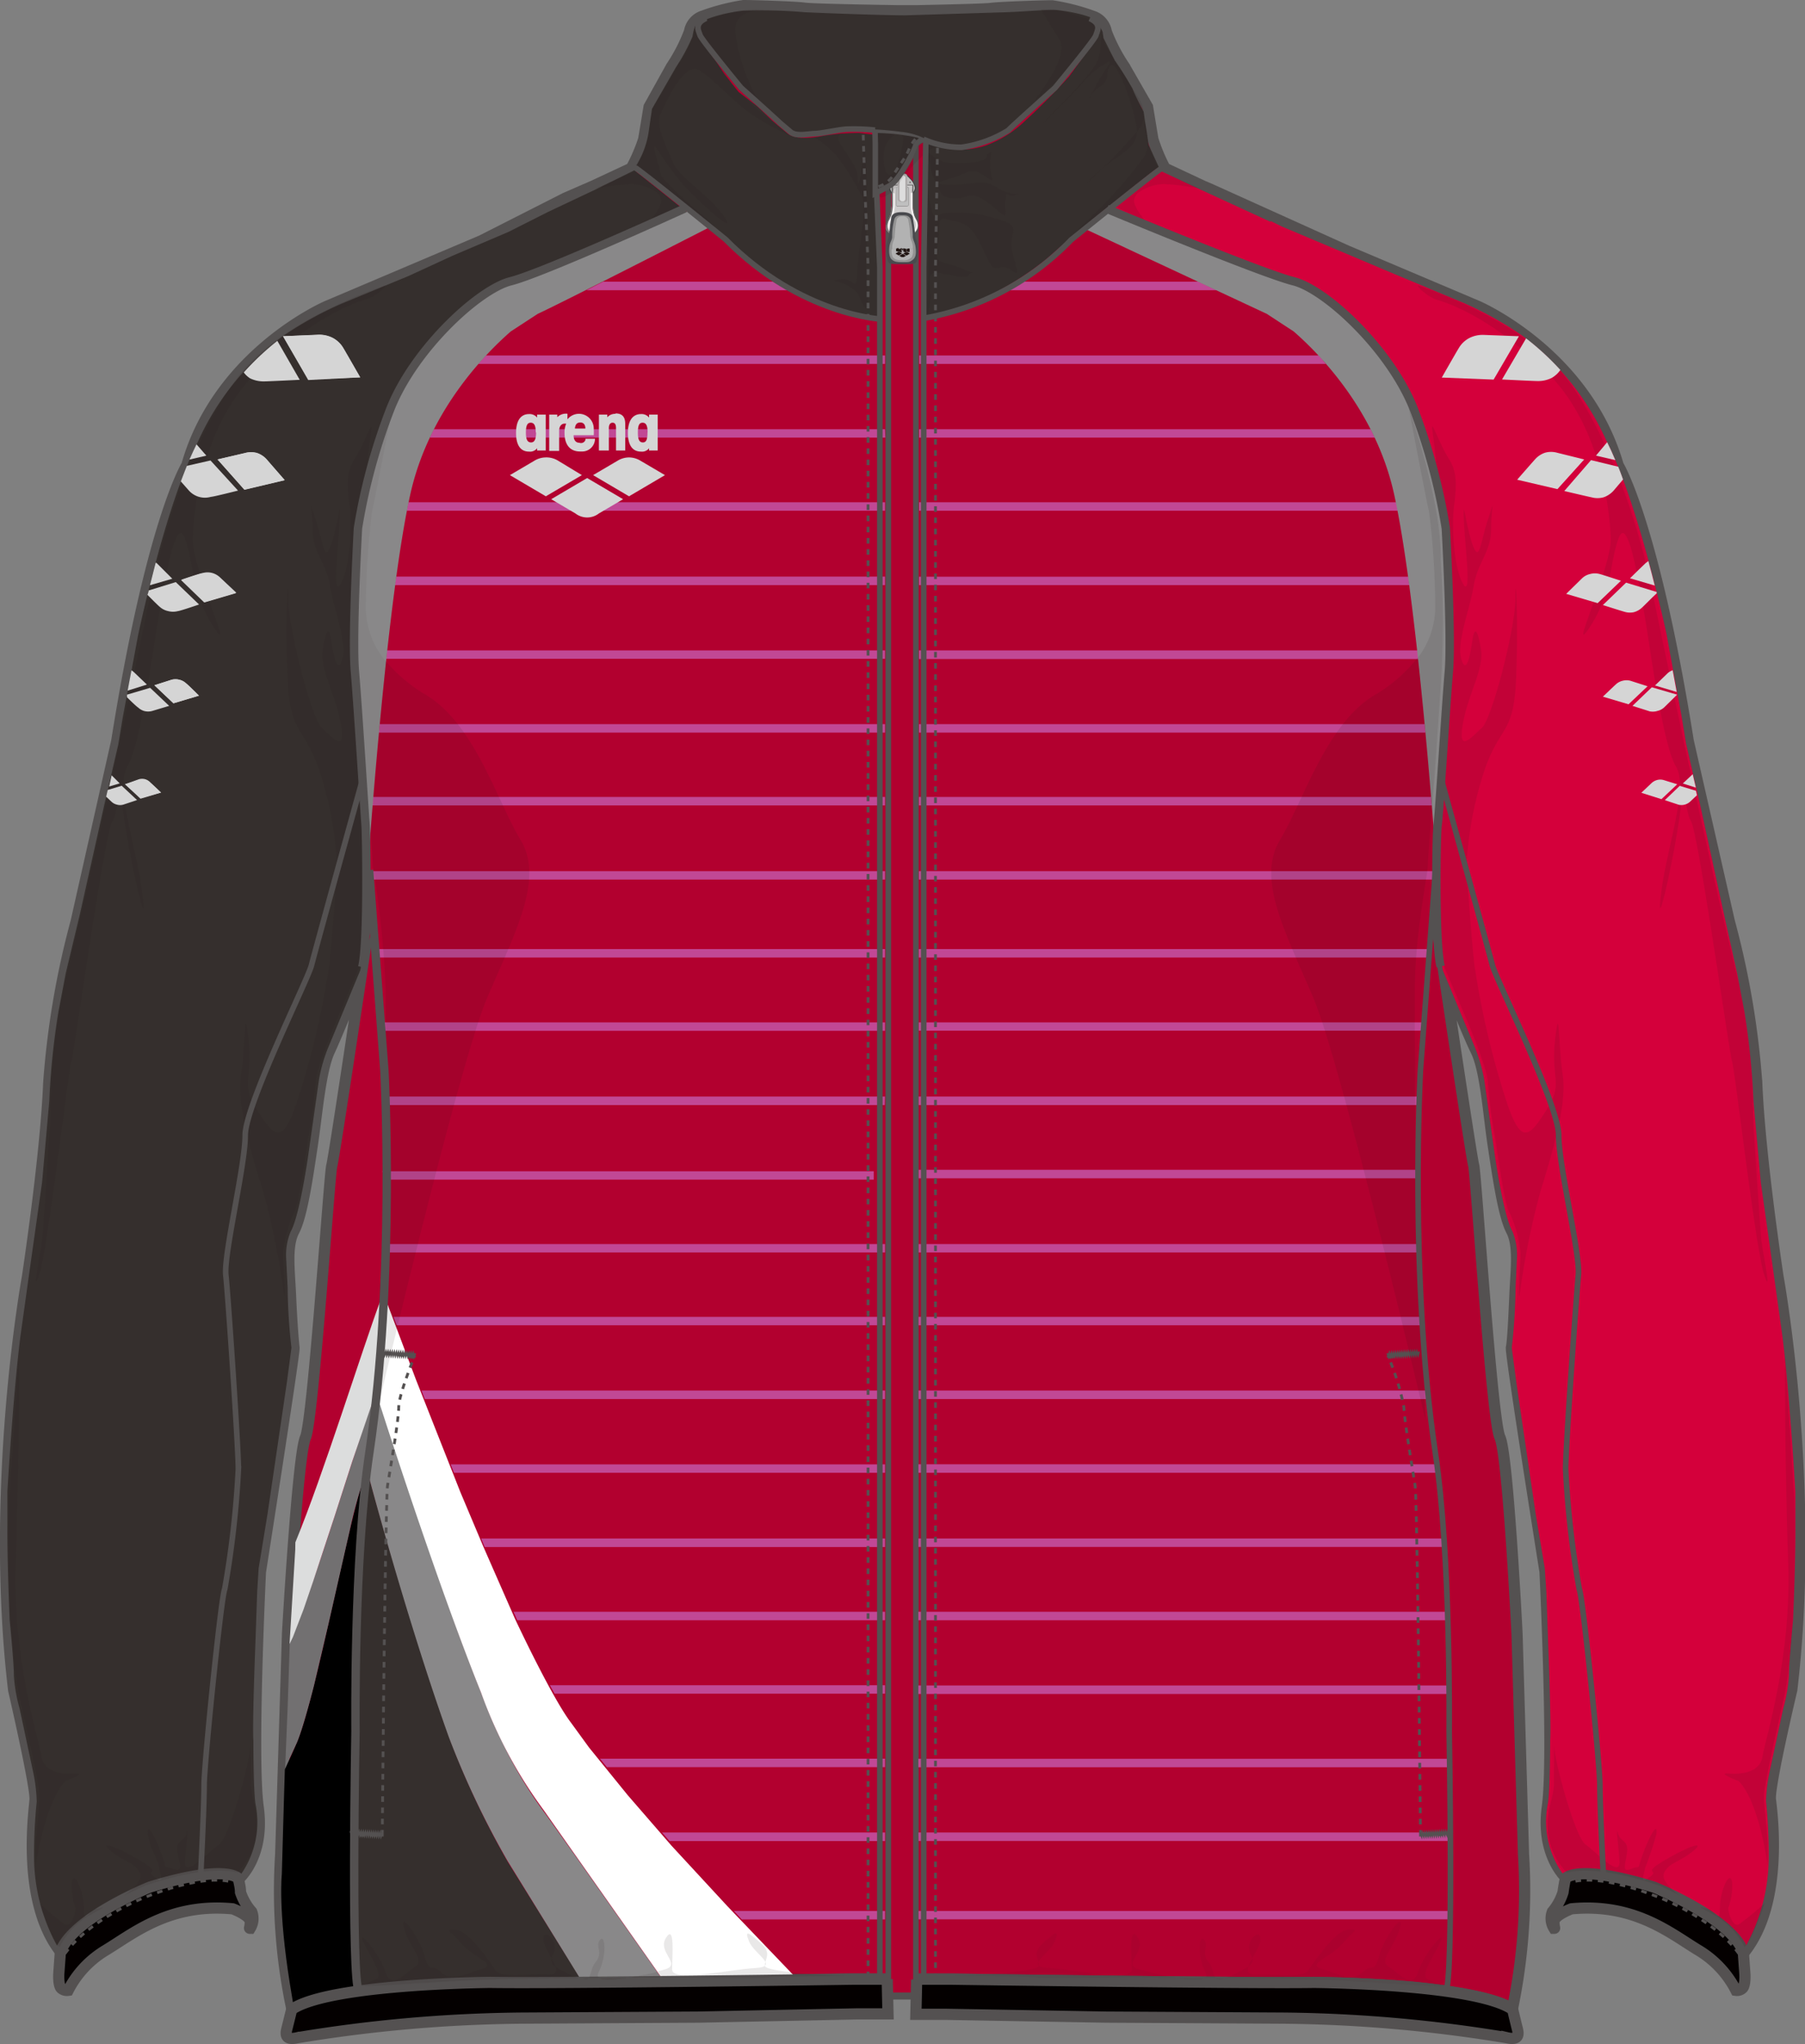 <svg xmlns="http://www.w3.org/2000/svg" id="レイヤー_1" data-name="レイヤー 1" viewBox="0 0 161.21 182.49">
    <rect x="0" y="0" width="161.21" height="182.49" fill="#808080" stroke="none"/>
    <defs>
        <style>
            .cls-1,.cls-3{fill:#b2002f;}.cls-1,.cls-17,.cls-23,.cls-24,.cls-25,.cls-26,.cls-3,.cls-31,.cls-32{stroke:#545151;stroke-miterlimit:10;}.cls-2{fill:#d4003b;}.cls-17,.cls-3,.cls-31{stroke-width:0.5px;}.cls-4{fill:#3f3f3f;}.cls-5{fill:#bfbfbf;}.cls-6{fill:#676767;}.cls-7{fill:#cccaca;}.cls-8{fill:#605f5f;}.cls-9{fill:#f2f0f0;}.cls-10{fill:#adaaaa;}.cls-11{fill:#ddd;}.cls-12{fill:#494a4e;}.cls-13{fill:#939393;}.cls-14{fill:#b2b2b2;}.cls-15{fill:#211613;}.cls-16,.cls-17{fill:#352f2d;}.cls-18{fill:#c14895;}.cls-19{fill:#898889;}.cls-20{fill:#727071;}.cls-21{fill:#fff;}.cls-22{fill:#dcdddd;}.cls-23{fill:#040000;}.cls-24,.cls-25,.cls-26,.cls-31,.cls-32{fill:none;}.cls-24,.cls-25,.cls-26{stroke-width:0.25px;}.cls-25{stroke-dasharray:0.5 0.5;}.cls-26{stroke-dasharray:0.5 0.5;}.cls-27{fill:#545151;}.cls-28{opacity:0.1;}.cls-29,.cls-30{fill:#231815;}.cls-30{opacity:0.5;isolation:isolate;}.cls-32{stroke-width:0.75px;}.cls-33{fill:#d5d5d5;}
        </style>
    </defs>
    <title>
        OAR-8330-Base
    </title>
    <g id="b-color">
        <path d="M81.89,176.68h3.26l5.41.07,9.93.13,5.58.06L114,177a119.1,119.1,0,0,1,12.1.38c8,.78,9,2,9,2a51.78,51.78,0,0,0,1-13.83l-.58-19.74s-.81-16-1.53-17.51-2.14-23.59-2.34-24.27S129,86.92,129,86.92s2,5.13,2.86,6.87,1.12,5.71,1.53,8.41.92,6.29,1.63,7.64.41,3.48.31,5.81-.2,4.15-.31,4.64,3,20,3,20,.82,16.64.21,21,1.7,6.38,1.7,6.38l.4-.26c2-.67,7.08.91,7.08.91a41.36,41.36,0,0,1,4.35,2.09c3.5,2.06,4.08,3.84,4.08,3.84,3.54-4.45,2.45-12.45,2.31-13.61s1.91-9.8,1.91-9.8c2.17-18.3-1.23-36.87-1.23-36.87s-1.63-10.7-1.9-17.28a76,76,0,0,0-2.45-14.44l-3.67-16.12c-3.13-19.59-6.26-24.62-6.26-24.62C141.64,31.45,132,27.32,132,27.32l-11.67-4.94-12.16-5.49-.7-.3L104.08,15A15.42,15.42,0,0,1,103,12.42c-.12-.7-.48-2.9-.48-2.9l-2.06-3.59a15.33,15.33,0,0,1-1.62-3.11,1.78,1.78,0,0,0-1.21-1.39A18.87,18.87,0,0,0,94,.5c-.73,0-4.59.12-5.44.23-.59.08-4.35.16-6.62.21H80.22S72.73.83,71.88.71,67.17.48,66.44.48a18.87,18.87,0,0,0-3.62.93A1.78,1.78,0,0,0,61.61,2.8,15.28,15.28,0,0,1,60,5.93L58,9.52s-.36,2.2-.48,2.9A15.42,15.42,0,0,1,56.41,15L53,16.59l-2.48,1.08-7.49,3.8L29.24,27.32s-9.66,4.13-12.52,14.19c0,0-3.13,5-6.26,24.62L6.83,82.27A76,76,0,0,0,4.38,96.71C4.11,103.29,2.48,114,2.48,114s-3.4,18.57-1.23,36.87c0,0,2,8.64,1.91,9.8s-1.23,9.16,2.31,13.61c0,0,.58-1.78,4.08-3.84a43.44,43.44,0,0,1,4.35-2.09s5-1.58,7.08-.91l.41.26s2.31-2,1.7-6.38.2-21,.2-21,3.06-19.53,3-20-.21-2.32-.31-4.64-.41-4.45.31-5.81,1.22-4.93,1.63-7.64.72-6.67,1.53-8.41,2.86-6.87,2.86-6.87-2.45,16.44-2.65,17.12S28,126.79,27.31,128.33s-1.6,17.49-1.6,17.49l-.61,19.72a51,51,0,0,0,1,13.83s1-1.22,9-2A116.55,116.55,0,0,1,47.21,177l7.88-.07,5.58-.06,9.93-.13,5.41-.07h3.26V178h2.65C81.89,177.57,81.88,177.13,81.89,176.68Z" class="cls-1" transform="translate(-0.03 0.02)"/>
        <path d="M113.58,19.82l-7.28-3.35-2.59-1.22L99.46,18.6l8.15,3.3,5,2,2.72.91,2,1,.17.11A22.47,22.47,0,0,1,121,28.83,22.93,22.93,0,0,1,124.48,33a18.34,18.34,0,0,1,1.69,3.11,35.13,35.13,0,0,1,1.32,3.73s.82,2.72,1.13,4.19l.54,2.8q.08.63.09,1.26l.12,2.14.19,6.26s0,2.68-.15,4.22L129.27,63l-.41,5.94-.07,1s-1,11.18.1,16.66l2.79,6.7a15,15,0,0,1,.92,3.13l.88,6.28s.78,5.74,1.64,7.23a5.63,5.63,0,0,1,.4,2.22l-.13,2.77a51,51,0,0,1-.34,5.38l.41,3.1,1.73,11.76L138,140l.14,2.1.17,4.83s.27,6.8.17,8.41c0,0,0,4.61-.21,5.68a8.07,8.07,0,0,0,1.5,6.48s.71-.94,4.83,0a19.45,19.45,0,0,1,5.37,1.91s4.46,2,5.82,4.61A16.55,16.55,0,0,0,158,165.8a46.37,46.37,0,0,0-.24-5,13.66,13.66,0,0,1,.3-2.55l1.23-5.71a14.33,14.33,0,0,0,.51-2.9c0-1.25.37-5,.37-5s.24-5.35.21-8.41v-3.06s-.51-8.74-1.15-13.83l-.85-6.09-1.09-7.71-.65-7.22a67.74,67.74,0,0,0-.81-8l-.65-3.42L154,81.59l-2.13-9.77-1.25-5.44-.41-2.48-1.34-7.32S146.41,45,143.49,39.3a23.91,23.91,0,0,0-7.58-9.41,31.88,31.88,0,0,0-5.24-2.9l-5.95-2.48-4-1.69-6.19-2.61-1-.49-.06.06" class="cls-2" transform="translate(-0.03 0.02)"/>
        <path d="M79.37,12.44V178.12h2.46V12.41S79.42,12.38,79.37,12.44Z" class="cls-3" transform="translate(-0.03 0.02)"/>
    </g>
    <g id="between">
        <g id="fastener2">
            <path d="M79.91,15.89c-.54.62-.47.91-.47.91a.83.83,0,0,0,.15.38.79.79,0,0,1,.12.4s.05.29.15.91c0,.09.1.08.1.08h1.36s.06,0,.09-.08c.1-.62.14-.91.14-.91a.88.88,0,0,1,.12-.4.77.77,0,0,0,.15-.38s.08-.29-.47-.91c0,0-.41-.48-.72-.48s-.72.48-.72.48" class="cls-4" transform="translate(-0.03 0.02)"/>
            <path d="M80,15.92h0c-.43.49-.47.76-.47.85a0,0,0,0,0,0,0h0a.86.86,0,0,0,.14.36.87.87,0,0,1,.13.42l.15.9s0,.05,0,.05h1.37s0,0,0-.05l.15-.91h0a.85.85,0,0,1,.13-.41.93.93,0,0,0,.14-.36h0v0a1.46,1.46,0,0,0-.46-.84s-.4-.46-.69-.46-.68.46-.68.46" class="cls-5" transform="translate(-0.03 0.02)"/>
            <path d="M79.89,16.26a.07.07,0,0,0,.06.07.07.07,0,0,0,.07-.07A.07.07,0,0,0,80,16.2a.06.06,0,0,0-.06.06" class="cls-6" transform="translate(-0.03 0.02)"/>
            <path d="M81.24,16.26s0,.06.07.06.07,0,.07-.06a.07.07,0,0,0-.07-.07s-.07,0-.07.07" class="cls-6" transform="translate(-0.03 0.02)"/>
            <path d="M79.58,20.15c0-.42.47-.69,1-.69s1,.27,1,.68-.47.65-1,.65-1-.25-1-.64m.5-1.88V16.79a.11.11,0,0,1,.11-.11h.88c.07,0,.12,0,.12.11v1.49a.1.1,0,0,1-.11.1h-.89a.11.11,0,0,1-.11-.11m1.4-1.75h-1.7s-.11,0-.11.06v.14a1.11,1.11,0,0,1,0,.13,2.06,2.06,0,0,1,0,.38c0,.15,0,.79,0,1.06a5.09,5.09,0,0,1-.16,1,4.69,4.69,0,0,0-.31.76.84.84,0,0,0,0,.42A1,1,0,0,0,80,21a1.73,1.73,0,0,0,.6.07h.09a1.47,1.47,0,0,0,.59-.07,1,1,0,0,0,.68-.58A.8.8,0,0,0,82,20a3.56,3.56,0,0,0-.32-.76,6.07,6.07,0,0,1-.16-1c0-.27,0-.91,0-1.07a1.37,1.37,0,0,1,0-.37.42.42,0,0,1,0-.13v-.14s-.06-.06-.09-.06h0" class="cls-7" transform="translate(-0.03 0.02)"/>
            <path d="M80.8,21.1h-.32A1.59,1.59,0,0,1,80,21a1,1,0,0,1-.69-.58.84.84,0,0,1,0-.42,1.55,1.55,0,0,1,.19-.49c0-.1.09-.19.12-.27a5.9,5.9,0,0,0,.16-1c0-.21,0-.65,0-.9v-.16a1.74,1.74,0,0,0,0-.38.4.4,0,0,0,0-.12h0v-.15s0-.07.11-.06H81.5c.07,0,.1,0,.11.07v.15h0a.4.4,0,0,0,0,.12,2.12,2.12,0,0,0,0,.37v.16c0,.26,0,.69,0,.91a7.51,7.51,0,0,0,.16,1l.13.27A1.47,1.47,0,0,1,82,20a.86.86,0,0,1,0,.42,1,1,0,0,1-.68.58,1.69,1.69,0,0,1-.49.08m-.2,0h.2a2,2,0,0,0,.48-.08,1,1,0,0,0,.67-.57A.82.82,0,0,0,82,20a1.8,1.8,0,0,0-.19-.48l-.13-.28a5.59,5.59,0,0,1-.16-1c0-.22,0-.65,0-.91a.71.71,0,0,1,0-.16,1.56,1.56,0,0,1,0-.38c0-.08,0-.11,0-.12v-.14s0,0-.08,0H79.77s-.09,0-.09,0v.14a.36.36,0,0,1,0,.13,2.92,2.92,0,0,1,0,.38v.16c0,.26,0,.69,0,.9a4.83,4.83,0,0,1-.16,1c0,.08-.08.17-.12.27a1.51,1.51,0,0,0-.19.48.86.86,0,0,0,0,.42A1,1,0,0,0,80,21a1.63,1.63,0,0,0,.48.08h.12m0-.27c-.61,0-1.05-.27-1.05-.65s.44-.7,1.05-.7,1,.29,1,.69-.44.66-1,.66m0-1.33c-.6,0-1,.29-1,.68s.44.63,1,.63,1-.27,1-.64-.44-.67-1-.67m.46-1.08h-.89a.13.13,0,0,1-.12-.12V16.79a.12.12,0,0,1,.12-.12h.88a.12.12,0,0,1,.13.11v1.49a.12.12,0,0,1-.12.12m-.89-1.7a.09.09,0,0,0-.1.1v1.48c0,.05,0,.09.11.1h.88a.1.1,0,0,0,.1-.09V16.78a.11.11,0,0,0-.11-.09Z" class="cls-8" transform="translate(-0.03 0.02)"/>
            <path d="M79.85,17.22a.09.09,0,0,0-.06,0,.08.08,0,0,0,0,.05s0,.9,0,1.17h0a2.58,2.58,0,0,1-.31,1.13.86.86,0,0,0,.11,1.11,1.28,1.28,0,0,0,.66.32v-.15a1.06,1.06,0,0,1-.55-.27.72.72,0,0,1-.22-.51.89.89,0,0,1,.13-.43,2.61,2.61,0,0,0,.33-1.2c0-.17,0-.55,0-.84V17.3s0-.08-.08-.08" class="cls-9" transform="translate(-0.03 0.02)"/>
            <path d="M81.08,20.89V21a1.37,1.37,0,0,0,.65-.32.86.86,0,0,0,.1-1.12,2.45,2.45,0,0,1-.3-1.13h0c0-.26,0-1.16,0-1.17a.08.08,0,0,0-.16,0h0v.33c0,.29,0,.68,0,.85a2.75,2.75,0,0,0,.33,1.2.78.78,0,0,1,.14.43.74.74,0,0,1-.22.51,1.25,1.25,0,0,1-.54.27" class="cls-9" transform="translate(-0.03 0.02)"/>
            <path d="M80.47,15.49a.27.27,0,0,0-.27.3v2a.35.35,0,0,0,.28.22h.31c.16,0,.28-.1.27-.22V15.71a.24.24,0,0,0-.27-.22Z" class="cls-10" transform="translate(-0.03 0.02)"/>
            <path d="M80.38,15.81v1.94a.24.24,0,0,0,.26.21.23.23,0,0,0,.25-.21V15.81a.26.26,0,0,0-.5,0" class="cls-11" transform="translate(-0.03 0.02)"/>
        </g>
        <g id="fastener1">
            <path d="M80.64,23.56c1,0,1.07,0,1.24-.2A4.25,4.25,0,0,0,82,21.94c0-.43-.21-.56-.24-1s-.19-1.46-.19-1.46c0-.4-.42-.56-1-.56s-.92.16-.95.56c0,0-.15,1.12-.19,1.46s-.19.57-.23,1a4.51,4.51,0,0,0,.14,1.42c.18.2.24.2,1.24.2" class="cls-12" transform="translate(-0.03 0.02)"/>
            <path d="M80.64,23.39c.58,0,.64,0,.94-.24s.27-.71.22-1.11-.23-.62-.25-.91a5.87,5.87,0,0,0-.2-1.6c-.15-.31-.41-.33-.72-.33s-.58,0-.72.33a5.87,5.87,0,0,0-.2,1.6c0,.29-.2.45-.25.91s0,.93.22,1.11.37.24,1,.24" class="cls-13" transform="translate(-0.03 0.02)"/>
            <path d="M81.56,22.2c0-.07,0-.14,0-.22a1.85,1.85,0,0,0-.12-.49,1.51,1.51,0,0,1-.11-.43,10.68,10.68,0,0,0-.19-1.5.5.5,0,0,0-.51-.27.51.51,0,0,0-.51.27,10.83,10.83,0,0,0-.18,1.5,1.43,1.43,0,0,1-.11.43,1.61,1.61,0,0,0-.11.49,2,2,0,0,0,0,.23Z" class="cls-14" transform="translate(-0.03 0.02)"/>
            <path d="M79.68,22.21a1.11,1.11,0,0,0,.1.73c.2.23.41.27.84.27a1,1,0,0,0,.84-.27,1.28,1.28,0,0,0,.1-.74Z" class="cls-14" transform="translate(-0.03 0.02)"/>
            <path d="M80.35,22.82l.2.11s.06,0,.1,0a.18.18,0,0,0,.1,0l.2-.11-.3-.18Zm-.14-.32-.2.12.29.17.3-.18-.2-.11a.17.17,0,0,0-.1,0,.16.16,0,0,0-.09,0m.69,0-.2.12.3.18.29-.18-.2-.12a.16.16,0,0,0-.1,0l-.09,0m-.76-.23c0-.05,0-.08,0-.08s0,0,0,.08,0,.08,0,.08,0,0,0-.08m-.08,0c0,.11,0,.16.11.16a.07.07,0,0,0,.06,0v0h.07v-.29h-.07v0a.07.07,0,0,0-.06,0c-.07,0-.11.05-.11.15m.53-.08s0,0,0,.05h-.08s0-.05,0-.05m-.09,0v0a.12.12,0,0,0-.09,0v0h-.07v.29h.08v-.17s0-.06,0-.06h0a.19.19,0,0,0,0,.07c0,.1.05.16.13.16s.12,0,.12-.11h-.07s0,0,0,0,0,0,0-.07h.17v-.05a.12.12,0,0,0-.13-.12.13.13,0,0,0-.09,0m.31,0v0h-.07v.3h.08v-.19s0,0,0,0,0,0,0,.05v.18H81v-.22c0-.06,0-.08-.08-.08a.09.09,0,0,0-.07,0m.25.12c0-.05,0-.08,0-.08s0,0,0,.08,0,.08,0,.08,0,0,0-.08m-.08,0c0,.1,0,.16.11.16a.09.09,0,0,0,.07,0v0h.07v-.3h-.07v0a.08.08,0,0,0-.07,0c-.07,0-.11.05-.11.15" class="cls-15" transform="translate(-0.03 0.02)"/>
        </g>
    </g>
    <g id="a-color">
        <path d="M45.83,24.9a6.46,6.46,0,0,0-2.22,1,22.47,22.47,0,0,0-3.54,2.91A23,23,0,0,0,36.62,33a17.61,17.61,0,0,0-1.68,3.11,35.19,35.19,0,0,0-1.33,3.73S32.8,42.54,32.49,44l-.55,2.8q-.07.63-.09,1.26l-.11,2.14-.19,6.26s0,2.68.15,4.22L31.84,63l.41,5.94.06,1s1,11.18-.1,16.66l-2.78,6.7a13.57,13.57,0,0,0-.92,3.13l-.89,6.28s-.78,5.74-1.63,7.23a5.44,5.44,0,0,0-.41,2.22l.14,2.77a51,51,0,0,0,.34,5.38l-.41,3.1-1.73,11.76L23.13,140l-.13,2.1L22.83,147s-.27,6.8-.17,8.41c0,0,0,4.61.2,5.68a8.12,8.12,0,0,1-1.49,6.48s-.72-.94-4.83,0a19.4,19.4,0,0,0-5.38,1.91s-4.45,2-5.81,4.61a16.55,16.55,0,0,1-2.28-8.26,46.37,46.37,0,0,1,.24-5A14.56,14.56,0,0,0,3,158.23l-1.22-5.71a14.33,14.33,0,0,1-.51-2.9c0-1.25-.38-5-.38-5s-.23-5.35-.2-8.41v-3.06s.51-8.74,1.16-13.83l.85-6.09,1.09-7.71.64-7.22a65.73,65.73,0,0,1,.82-8l.65-3.42,1.26-5.26L9.33,71.9l1.26-5.44L11,64l1.36-7.29s2.41-11.57,5.34-17.28A24,24,0,0,1,25.28,30a31.88,31.88,0,0,1,5.24-2.9l6-2.48,3.91-1.8,5-2.13L49,18.89l4.36-2.06,3.33-1.65,4.2,3.36-2,.77-5.46,2.45-4.47,1.89Z" class="cls-16" transform="translate(-0.03 0.02)"/>
        <path d="M32.83,131.28c1.38,5.06,4.44,15.76,7.39,24a76.85,76.85,0,0,0,5.25,11.08L52,176.82H46.83a110,110,0,0,0-14.74.78,52.78,52.78,0,0,1-.36-7.33v-5l.08-9.89.2-12.93.33-5.54s.26-3.46.36-4.28S32.83,131.28,32.83,131.28Z" class="cls-16" transform="translate(-0.03 0.02)"/>
        <path d="M62.14,2.24a3.88,3.88,0,0,0-.26,1A17.6,17.6,0,0,1,60.39,6L58.26,9.7l-.32,2.2a8.37,8.37,0,0,1-1.11,2.92l1.43,1.07,4,3.19,2.07,1.74,1.47,1.3,1.46,1.31a26.89,26.89,0,0,0,8.65,4.43s1.87.4,2.51.46V24.15l-.06-1.83-.17-4.78-.15-3V12l-1.29-.15a20.62,20.62,0,0,0-3.24.26s-2.19.52-3.13-.2L69,10.75,67.7,9.5,66,8.2,64.69,6.55l-.76-1.16L62.67,3.65A2.9,2.9,0,0,1,62.14,2.24Z" class="cls-16" transform="translate(-0.03 0.02)"/>
        <path d="M82.83,12.82,82.67,23v5.24a20.24,20.24,0,0,0,5-1.53,27.18,27.18,0,0,0,5.87-3.65l2.28-2,2.35-1.94,2.41-1.93L103,15.27l.53-.37-.92-2-.24-1.61-.2-1.33s-.83-1.58-1-2.08a28.38,28.38,0,0,0-1.58-2.5l-1-2-.08-.55a3,3,0,0,0-.25-.47,3,3,0,0,1-.52,1.41l-1,1.34L95.51,6.82s-2.21,2.41-3.88,3.91A10,10,0,0,1,88,13a7.37,7.37,0,0,1-3.52.22l-1-.26Z" class="cls-16" transform="translate(-0.03 0.02)"/>
        <path d="M32.6,131.66c-1.57,4.61-4.24,19.32-6,23.76,0,0-.42,1-1.13,2.54l-.09,3-.18,6.36s-.35,3.07.72,9.77l.33,2s.56-.7,4.39-1.35l1.17-.22s-.36-4.06-.28-7l-.05-5.39.1-8.7.08-8.46s.2-7.74.23-7.91.28-5,.45-6.43Z" transform="translate(-0.03 0.02)"/>
        <path d="M78.18,11.6a18.85,18.85,0,0,1,3.89.43l.28.17s.27.12.15.21-.58.23-.7.61-1.42,3.07-2.36,3.56l-1.23.66V12.82Z" class="cls-17" transform="translate(-0.03 0.02)"/>
        <path d="M80.88,1.35c-1.82,0-7.13-.19-9-.28a43.92,43.92,0,0,0-5.5-.13,14,14,0,0,0-3.13.72c-.59.37-.87.65-.75,1.19a2.24,2.24,0,0,0,.69,1.34c.58.67,2.28,2.84,3.5,4C68.78,10.1,70.31,12,71.31,12a26.85,26.85,0,0,0,4.1-.5,31,31,0,0,1,5.09.25,6,6,0,0,1,2.47.79,6.65,6.65,0,0,0,4.44.25,10.8,10.8,0,0,0,3.5-2C91.66,10,94.06,8,94.56,7.4S96.35,5,97,4.28c.54-.59,1.47-1.88,1-2.41s-3-1-3.94-1c-1.16,0-2.92.18-4.78.22Z" class="cls-16" transform="translate(-0.03 0.02)"/>
    </g>
    <g id="c-color">
        <path d="M69.08,25.13H53.89l-1.48.76h18C70,25.65,69.5,25.4,69.08,25.13Z" class="cls-18" transform="translate(-0.03 0.02)"/>
        <path d="M79.07,31.72H43.43c-.25.26-.48.5-.6.65l-.08.1H79.07Z" class="cls-18" transform="translate(-0.03 0.02)"/>
        <path d="M79.07,38.3H38.77l-.33.68v.07H79.1Z" class="cls-18" transform="translate(-0.03 0.02)"/>
        <path d="M79.07,44.82H36.5a1.8,1.8,0,0,1-.08.39,2.19,2.19,0,0,1-.07.37H79.07Z" class="cls-18" transform="translate(-0.03 0.02)"/>
        <polygon points="79.04 51.48 35.38 51.48 35.26 52.24 79.04 52.24 79.04 51.48" class="cls-18"/>
        <polygon points="79.04 58.07 34.56 58.07 34.49 58.82 79.04 58.82 79.04 58.07" class="cls-18"/>
        <polygon points="79.04 64.65 33.92 64.65 33.84 65.41 79.04 65.41 79.04 64.65" class="cls-18"/>
        <polygon points="79.04 71.15 33.31 71.15 33.25 71.91 79.04 71.91 79.04 71.15" class="cls-18"/>
        <polygon points="79.04 77.78 33.06 77.78 33.12 78.53 79.04 78.53 79.04 77.78" class="cls-18"/>
        <polygon points="79.04 84.73 33.61 84.73 33.67 85.49 79.04 85.49 79.04 84.73" class="cls-18"/>
        <polygon points="79.04 91.28 34.1 91.28 34.15 92.03 79.04 92.03 79.04 91.28" class="cls-18"/>
        <path d="M79.07,97.88H34.54v.76H79.05Z" class="cls-18" transform="translate(-0.03 0.02)"/>
        <path d="M78.07,104.55H34.17l.29.75H78.07Z" class="cls-18" transform="translate(-0.03 0.02)"/>
        <polygon points="79.04 111.07 34.58 111.07 34.56 111.82 79.04 111.82 79.04 111.07" class="cls-18"/>
        <path d="M79.07,117.55H35.17l.29.75H79.07Z" class="cls-18" transform="translate(-0.03 0.02)"/>
        <path d="M79.07,124.13H37.68c.1.25.19.5.29.76h41.1Z" class="cls-18" transform="translate(-0.03 0.02)"/>
        <path d="M79.07,130.72H40.28l.3.75H79.07Z" class="cls-18" transform="translate(-0.03 0.02)"/>
        <path d="M79.07,137.34H43c.11.25.21.5.32.76H79.07Z" class="cls-18" transform="translate(-0.03 0.02)"/>
        <path d="M79.07,143.88H45.89c.11.26.23.51.34.76H79.07Z" class="cls-18" transform="translate(-0.03 0.02)"/>
        <path d="M79.07,151v-.56H49.14l.42.75H79.07Z" class="cls-18" transform="translate(-0.03 0.02)"/>
        <path d="M79.07,157H53.62c.19.23.39.49.61.75H79.07Z" class="cls-18" transform="translate(-0.03 0.02)"/>
        <path d="M79.07,163.59H59.16l.67.76H79.07Z" class="cls-18" transform="translate(-0.03 0.02)"/>
        <path d="M79.07,170.59H65.57l.71.76H79.07Z" class="cls-18" transform="translate(-0.03 0.02)"/>
        <path d="M107.06,25.13H91.28c-.46.29-.89.54-1.26.76h18.67Z" class="cls-18" transform="translate(-0.03 0.02)"/>
        <path d="M117.83,31.72H82.13v.75h36.32Z" class="cls-18" transform="translate(-0.03 0.02)"/>
        <path d="M122.45,38.3H82.12v.75h40.71C122.7,38.82,122.57,38.55,122.45,38.3Z" class="cls-18" transform="translate(-0.03 0.02)"/>
        <path d="M124.73,44.82H82.12v.76h42.77A5.43,5.43,0,0,0,124.73,44.82Z" class="cls-18" transform="translate(-0.03 0.02)"/>
        <path d="M125.83,51.47H82.11v.75h43.81A5.1,5.1,0,0,1,125.83,51.47Z" class="cls-18" transform="translate(-0.03 0.02)"/>
        <path d="M126.66,58.05H82.11v.77h44.63C126.71,58.56,126.69,58.31,126.66,58.05Z" class="cls-18" transform="translate(-0.03 0.02)"/>
        <polygon points="127.24 64.65 82.08 64.65 82.08 65.41 127.3 65.41 127.24 64.65" class="cls-18"/>
        <polygon points="127.81 71.15 82.07 71.15 82.07 71.91 127.87 71.91 127.81 71.15" class="cls-18"/>
        <polygon points="128.21 77.97 128.21 77.78 82.07 77.78 82.07 78.53 128.15 78.53 128.21 77.97" class="cls-18"/>
        <polygon points="127.55 84.73 82.06 84.73 82.06 85.49 127.5 85.49 127.55 84.73" class="cls-18"/>
        <path d="M127.09,91.26h-45V92H127C127.05,91.71,127.07,91.45,127.09,91.26Z" class="cls-18" transform="translate(-0.03 0.02)"/>
        <path d="M126.66,98.26v-.38H82.08v.76h44.57C126.65,98.4,126.66,98.26,126.66,98.26Z" class="cls-18" transform="translate(-0.03 0.02)"/>
        <path d="M126.57,104.42H82.08v.76h44.49Z" class="cls-18" transform="translate(-0.03 0.02)"/>
        <polygon points="126.62 111.07 82.05 111.07 82.05 111.82 126.64 111.82 126.62 111.07" class="cls-18"/>
        <polygon points="126.89 117.57 82.04 117.57 82.04 118.32 126.93 118.32 126.89 117.57" class="cls-18"/>
        <polygon points="127.42 124.15 82.04 124.15 82.04 124.91 127.5 124.91 127.42 124.15" class="cls-18"/>
        <polygon points="128.26 130.91 128.24 130.73 82.03 130.73 82.03 131.49 128.33 131.49 128.26 130.91" class="cls-18"/>
        <polygon points="128.86 137.36 82.03 137.36 82.03 138.11 128.91 138.11 128.86 137.36" class="cls-18"/>
        <polygon points="129.21 143.9 82.02 143.9 82.02 144.66 129.23 144.66 129.21 143.9" class="cls-18"/>
        <polygon points="129.35 150.48 82.02 150.48 82.02 151.24 129.36 151.24 129.35 150.48" class="cls-18"/>
        <polygon points="129.4 157.03 82.02 157.03 82.02 157.72 82.02 157.78 129.4 157.78 129.4 157.03" class="cls-18"/>
        <polygon points="129.44 163.61 82.03 163.61 82.04 164.36 129.45 164.36 129.44 163.61" class="cls-18"/>
        <polygon points="129.43 170.61 82.04 170.61 82.04 171.36 129.42 171.36 129.43 170.61" class="cls-18"/>
    </g>
    <g id="d-color">
        <path d="M32.83,131.1l.5-3.12.39-3.29v-.14l.48,1.35,1.26,3.92L38,137.37l1.63,4.68,1.44,4,1.28,3.37,1.26,3.26s.61,1.54,1.22,2.72a38.52,38.52,0,0,0,4,6.64l2.62,3.68,1.41,2,6.35,9-7.27.06-6.58-10.66a76.74,76.74,0,0,1-5.25-11.07c-2.95-8.22-6-18.91-7.34-24" class="cls-19" transform="translate(-0.03 0.02)"/>
        <path d="M25.91,146.67c2.57-6.12,5.72-17.07,7.53-21.94l-.28,2.54L32.52,132a43.43,43.43,0,0,0-1.25,4.6h0L29.36,145l-1.28,5.44s-.94,3.74-1.53,5.12h0l-1.05,2.29.23-5.7Z" class="cls-20" transform="translate(-0.03 0.02)"/>
        <path d="M63.2,20.37S50.5,26.87,48.06,28l-2.41,1.57c-2.39,2.09-7.39,7.22-9,14.66-1.82,8.28-3.23,26-3.65,31.64l-.11-2.5-.75-11.1L32,60.05c-.1-1-.08-4.28-.08-4.28l.28-7.51.09-1.33c.19-1.31,1-4.58,1-4.58a44.63,44.63,0,0,1,2.06-6.27,25.27,25.27,0,0,1,4.31-6.37A23.65,23.65,0,0,1,43.94,26a7.51,7.51,0,0,1,2.67-1l1.56-.47,5.72-2.43,4.45-1.91,2.13-1,.93-.34,1.85,1.5" class="cls-19" transform="translate(-0.03 0.02)"/>
        <path d="M97.09,20.49,113.17,28l2.4,1.57c2.4,2.09,7.4,7.22,9,14.66,1.81,8.28,3.23,26,3.65,31.64l.11-2.5.75-11.1.17-2.22c.1-1,.08-4.28.08-4.28L129,48.26,129,46.93c-.19-1.31-1-4.58-1-4.58a44.63,44.63,0,0,0-2.06-6.27,25.3,25.3,0,0,0-4.32-6.37,23.2,23.2,0,0,0-4.3-3.67,7.51,7.51,0,0,0-2.67-1l-1.4-.38-6.38-2.52L99,18.92Z" class="cls-19" transform="translate(-0.03 0.02)"/>
    </g>
    <g id="e-color">
        <path d="M59.25,176.74,48.58,161.58A40.81,40.81,0,0,1,43,151.11c-3.58-8.92-7.73-21.64-9.38-26.8l.72-8.69,2.85,7.56,3.95,10,2.07,4.91,2.83,6.45s3.27,7,5,9.26L52.64,156l3.45,4.25L60,164.76l5,5.41,6.14,6.41Z" class="cls-21" transform="translate(-0.03 0.02)"/>
        <path d="M26.41,137.68c2.55-6.2,5.89-17,7.66-21.77,0,0-.12,3.6-.17,3.84s-.46,5-.46,5l-1.94,5.68-1.61,5L28,141.16l-.86,2.51-.95,2.47-.3.62.25-4.11.26-4.3Z" class="cls-22" transform="translate(-0.03 0.02)"/>
    </g>
    <g id="common">
        <g id="cuff">
            <path d="M81.83,176.68h3s26.42.39,32.54.29c0,0,14.39.1,17.76,2.42,0,0,.3,1.26.4,1.65s.31,1.16-.91.87a128.9,128.9,0,0,0-20-1.75l-15.81-.09-14.24-.25H81.83l.07-3.1" class="cls-23" transform="translate(-0.03 0.02)"/>
            <path d="M79.37,176.68h-3s-26.42.39-32.54.29c0,0-14.39.1-17.75,2.42,0,0-.31,1.26-.41,1.65s-.31,1.16.92.87a128.9,128.9,0,0,1,20-1.75l15.82-.09,14.18-.29h2.75l-.07-3.1" class="cls-23" transform="translate(-0.03 0.02)"/>
            <path d="M6.12,177.68a8.89,8.89,0,0,1,3.4-3.61c2.52-1.54,5.71-4.19,11.29-3.67,0,0,1.57.58,1.57,1.16s-.14.58,0,.58a1.68,1.68,0,0,0,.13-1.48,5,5,0,0,1-1-1.74c0-.41-.11-.82-.2-1.23,0,0-1-1.35-7.89.77,0,0-6.94,2.78-8,5.81l-.14,1.93s-.06,1,.21,1.29A.77.77,0,0,0,6.12,177.68Z" class="cls-23" transform="translate(-0.03 0.02)"/>
            <path d="M5.47,175l.12-.22" class="cls-24" transform="translate(-0.03 0.02)"/>
            <path d="M5.83,174.4c.67-.94,2.35-2.78,6.11-4.58,0,0,5.76-2.7,8.88-1.79" class="cls-25" transform="translate(-0.03 0.02)"/>
            <path d="M21.09,168.11l.23.1" class="cls-24" transform="translate(-0.03 0.02)"/>
            <path d="M155.07,177.68a8.89,8.89,0,0,0-3.4-3.61c-2.52-1.54-5.71-4.19-11.29-3.67,0,0-1.56.58-1.56,1.16s.13.58,0,.58a1.65,1.65,0,0,1-.14-1.48,5,5,0,0,0,.95-1.74q.08-.61.21-1.23s1-1.35,7.89.77c0,0,6.93,2.78,8,5.81l.14,1.93s.07,1-.21,1.29A.71.71,0,0,1,155.07,177.68Z" class="cls-23" transform="translate(-0.03 0.02)"/>
            <path d="M155.72,175l-.12-.22" class="cls-24" transform="translate(-0.03 0.02)"/>
            <path d="M155.33,174.4c-.67-.94-2.34-2.78-6.11-4.58,0,0-5.76-2.7-8.87-1.79" class="cls-25" transform="translate(-0.03 0.02)"/>
            <path d="M140.1,168.11l-.23.1" class="cls-24" transform="translate(-0.03 0.02)"/>
        </g>
        <g id="pocket">
            <path d="M34.56,120.76l2.46.39s-1.41,3.45-1.38,4.48-.86,6.08-1,7-.34,18.19-.34,18.19l-.13,13H31.53" class="cls-26" transform="translate(-0.03 0.02)"/>
            <polygon points="32.7 164.17 32.81 163.85 32.89 164.18 33 163.86 33.07 164.19 33.18 163.87 33.26 164.19 33.37 163.88 33.45 164.2 33.56 163.89 33.64 164.21 33.74 163.9 33.82 164.23 33.93 163.91 34.01 164.24 34.2 163.67 34.05 163.62 34.03 163.68 33.95 163.36 33.85 163.67 33.77 163.35 33.66 163.66 33.58 163.34 33.47 163.65 33.39 163.33 33.28 163.64 33.2 163.31 33.1 163.63 33.02 163.3 32.91 163.62 32.84 163.29 32.73 163.61 32.65 163.28 32.54 163.6 32.46 163.28 32.35 163.59 32.27 163.27 32.16 163.58 32.08 163.26 31.97 163.57 31.89 163.25 31.78 163.56 31.7 163.24 31.59 163.55 31.51 163.23 31.4 163.55 31.37 163.47 31.22 163.5 31.37 164.07 31.48 163.77 31.56 164.1 31.67 163.78 31.76 164.11 31.87 163.79 31.95 164.12 32.06 163.8 32.14 164.13 32.25 163.81 32.33 164.14 32.44 163.83 32.52 164.15 32.63 163.84 32.7 164.17" class="cls-27"/>
            <polygon points="35.67 121.34 35.78 121.03 35.85 121.35 35.96 121.04 36.04 121.36 36.15 121.05 36.23 121.37 36.33 121.05 36.42 121.38 36.52 121.07 36.6 121.39 36.71 121.08 36.79 121.4 36.9 121.09 36.98 121.41 37.17 120.84 37.02 120.8 37 120.85 36.92 120.53 36.81 120.85 36.73 120.52 36.63 120.84 36.55 120.51 36.44 120.83 36.36 120.5 36.25 120.82 36.17 120.49 36.06 120.8 35.99 120.48 35.88 120.79 35.8 120.47 35.69 120.78 35.62 120.46 35.51 120.77 35.43 120.45 35.32 120.77 35.24 120.44 35.13 120.76 35.05 120.43 34.94 120.75 34.86 120.43 34.75 120.74 34.67 120.41 34.56 120.72 34.48 120.41 34.36 120.73 34.34 120.65 34.19 120.68 34.34 121.25 34.45 120.94 34.53 121.27 34.64 120.96 34.72 121.28 34.83 120.97 34.92 121.29 35.02 120.98 35.1 121.3 35.21 120.99 35.3 121.31 35.4 121 35.49 121.33 35.59 121.02 35.67 121.34" class="cls-27"/>
            <path d="M126.5,120.76l-2.46.39a21.91,21.91,0,0,1,1.38,4.48c0,1,.86,6.08,1,7s.34,18.19.34,18.19l.14,13,2.66-.07" class="cls-26" transform="translate(-0.03 0.02)"/>
            <polygon points="125.33 121.34 125.23 121.03 125.15 121.35 125.04 121.04 124.96 121.36 124.86 121.05 124.78 121.37 124.67 121.05 124.59 121.38 124.48 121.07 124.4 121.39 124.29 121.08 124.21 121.4 124.11 121.09 124.03 121.41 123.83 120.84 123.99 120.8 124 120.85 124.08 120.53 124.19 120.85 124.27 120.52 124.38 120.84 124.46 120.51 124.56 120.83 124.64 120.5 124.75 120.82 124.83 120.49 124.94 120.8 125.02 120.48 125.12 120.79 125.2 120.47 125.31 120.78 125.39 120.46 125.5 120.77 125.57 120.45 125.68 120.77 125.77 120.44 125.88 120.76 125.96 120.43 126.07 120.75 126.15 120.43 126.26 120.74 126.34 120.41 126.45 120.72 126.53 120.41 126.64 120.73 126.66 120.65 126.82 120.68 126.66 121.25 126.55 120.94 126.47 121.27 126.36 120.96 126.28 121.28 126.17 120.97 126.09 121.29 125.98 120.98 125.9 121.3 125.79 120.99 125.71 121.31 125.6 121 125.52 121.33 125.41 121.02 125.33 121.34" class="cls-27"/>
            <polygon points="128.3 164.17 128.19 163.85 128.11 164.18 128.01 163.86 127.93 164.19 127.82 163.87 127.74 164.19 127.64 163.88 127.55 164.2 127.45 163.89 127.37 164.21 127.26 163.9 127.18 164.23 127.07 163.91 126.99 164.24 126.8 163.67 126.95 163.62 126.97 163.68 127.05 163.36 127.16 163.67 127.24 163.35 127.34 163.66 127.42 163.34 127.53 163.65 127.61 163.33 127.72 163.64 127.8 163.31 127.91 163.63 127.98 163.3 128.09 163.62 128.17 163.29 128.27 163.61 128.35 163.28 128.46 163.6 128.54 163.28 128.65 163.59 128.73 163.27 128.84 163.58 128.92 163.26 129.03 163.57 129.11 163.25 129.22 163.56 129.3 163.24 129.41 163.55 129.49 163.23 129.61 163.55 129.63 163.47 129.78 163.5 129.63 164.07 129.52 163.77 129.44 164.1 129.33 163.78 129.25 164.11 129.14 163.79 129.05 164.12 128.94 163.8 128.86 164.13 128.75 163.81 128.67 164.14 128.56 163.83 128.48 164.15 128.38 163.84 128.3 164.17" class="cls-27"/>
        </g>
        <g id="shadow" class="cls-28">
            <path d="M157.66,169.88s-1.3,3.74-1.84,3.93a6.53,6.53,0,0,0-2.65-2.83c-1.84-1-1.3-.71-.62-.58s1.09,1.48,1.09-.07.89-3.48,1.09-2.32a5.72,5.72,0,0,1-.34,2.32c0,.45.41,1.81,1,1.42A27.16,27.16,0,0,0,157.66,169.88Z" class="cls-29" transform="translate(-0.03 0.02)"/>
            <path d="M12.83,168.4s5.37-2,8.43-1.23a6.31,6.31,0,0,0,1.7-3.61c.14-2.06-.54-3.15-.54-4.38s0-4.25-.07-3-1.84,7.87-2.79,8.51-3.13,3.09-3,1.42.34-3.22.13-2.45-1,.58-.81,1.68.54,1.86-.41,1.48-.41.32-1-1.29-1.36-3-1.23-1.81.89,2.26,1,3,.55,1.55-.4.84.88-.2-1.43-1.55S8.8,164.33,10,165.3s2.11,1,2.51,1.87-1.42,2.06-1.42,2.06Z" class="cls-29" transform="translate(-0.03 0.02)"/>
            <path d="M3.54,169.88s1.29,3.74,1.83,3.93A6.55,6.55,0,0,1,8,171c1.83-1,1.29-.71.61-.58s-1.09,1.48-1.09-.07-.89-3.48-1.09-2.32a5.9,5.9,0,0,0,.34,2.32c0,.45-.41,1.81-1,1.42A27,27,0,0,1,3.54,169.88Z" class="cls-29" transform="translate(-0.03 0.02)"/>
            <path d="M32.17,69.44l-.61-8.38-.14-5.41s.21-5.68.21-7.16a59.57,59.57,0,0,1,1.2-6.77s.07-1.35.34-3.09-.54.9-1.43,2.25-.68,2.71-.47,4.45,0,5.35-.82,6.77-.14-3.74-.07-5.87-.2.84-.81,2.45-.68-.38-1.36-2.38-.28-1.16-.28.9,1.23,3,1.57,5.09,1.56,5.1,1.09,6.58-.82-.71-1-1.87-.48-.71-.75,1,1.15,3.93,1.63,6.64-.82,1.1-1.7.32-3-8.89-3-11.6-.28,1.74-.07,7,1.36,4.25,2.79,8.25a31.82,31.82,0,0,1,1.56,7.48c.21.77-.34,7.41-.61,10a74.27,74.27,0,0,1-2.93,12.38c-1.29,3.8-2,3-3.53.58s-.34-2.71-.75-6.26-.27.45-.68,3.16.95,7.16,2,10.45a71.26,71.26,0,0,1,1.84,9.15c.2.9-.07-3-.07-3.67a10.94,10.94,0,0,1,1-3.68c.41-.51,1.22-6.45,1.22-6.45a45.75,45.75,0,0,0,.68-5.09c0-1.35,2.25-6.45,2.25-6.45l1.7-4,.34-2,.1-4.32L32.54,75l-.17-2.45-.27-3.13s.32,1.92.73,4.42" class="cls-29" transform="translate(-0.03 0.02)"/>
            <path d="M34.07,25.59s-9.13,3-12.85,8.12c0,0-4.54,5.46-7.4,17.65L10.61,66.69l-3,13.49L5.83,87.62a57.71,57.71,0,0,0-1.32,12.57s-.61,9.48-.72,10.49-1,5.32-.25,3.1,2.6-18.18,2.86-19,2.95-20.31,3.67-21.47.46-4.54,1-.58S13.26,84,12.75,79.79s-2.5-9.48-1.32-11.41,2.34-10.93,2.8-13.54,1.48-9,2.3-6.82S17.14,53,19.13,56s-2-5.41-1.89-8,.87-10,5.71-14.8S31.68,27,32.7,26.72,35.15,25.06,34.07,25.59Z" class="cls-29" transform="translate(-0.03 0.02)"/>
            <path d="M33.12,74.3c-.18-2.32-.41-5.12-.41-5.12l-.54-7.86a82.68,82.68,0,0,1,0-11.35c-.14-5.15,2.92-13.66,2.92-13.66s-1.63,8.57-1.83,9.34a69.53,69.53,0,0,0-.55,8.77A7.5,7.5,0,0,0,34.47,59Z" class="cls-30" transform="translate(-0.03 0.02)"/>
            <path d="M.83,134s-.36,11.84,1,17.79c0,0,1.74,7.59,1.74,8.46s-.36,4-.36,4.21,0,2.18,0,2.18S4,161,5.86,159c0,0,2.1-.78.87-.68s-2.8-.15-3-1.55-2.6-8.7-2.29-17.26.3-18.76.3-18.76Z" class="cls-29" transform="translate(-0.03 0.02)"/>
            <path d="M126.51,177.23s-7.28-.51-11.43-.58l-14.25-.13s-7.82.13-8.36,0-8.84-.13-7.48-.13,7.75-.32,7.82-.9-.68-1.09.34-2,1.56-1.35,1.09-.19-2.79,2.26-.55,2.38,7.42,1.29,7.42.13-.28-4.12.54-2.83-1.5,2.38.14,2.83,6.66,1.68,5.91.26-.61-3.48-.13-2.9-.34,1.1.41,2,0,2.19,2.1,1.16,2-1.1,1.57-2.06.95-2.26.95-1.16-2.24,3.22-.41,3.15,4.22.33,4.7-.38,2.38-3.55,3.53-3.61.55,0-.47,1.22-3.27,1.87-1.91,2.26,2.72,1.22,3.67.32,1,.26,1.5-1.48,2.31-4.13,1.84-2.45-1.91,2.84-1,3.42,2.11,2.12,2.65.45,2.52-3.87,2-2.71-1.83,3-1.22,3.35,1.9.65,1.36.65S126.51,177.23,126.51,177.23Z" class="cls-30" transform="translate(-0.03 0.02)"/>
            <path d="M59.27,176.53h1.06s7.82.13,8.36,0,8.85-.13,7.49-.13-7.76-.32-7.83-.9.68-1.09-.34-2-1.56-1.35-1.08-.19,2.78,2.26.54,2.38-7.41,1.29-7.41.13.27-4.12-.55-2.83,1.5,2.38-.13,2.83l-.51.14s-.14-.06,0,.17S59.09,176.53,59.27,176.53Z" class="cls-29" transform="translate(-0.03 0.02)"/>
            <path d="M59,176.53l-6.57.06c-.85.11.05.08.05.08.39-.19.26-.92.74-1.5.74-.9-.07-1.42.4-2s.62,1.48-.13,2.9c-.65,1.23,3,.47,5.11,0,0,0,0-.17.14,0S59.12,176.58,59,176.53Z" class="cls-29" transform="translate(-0.03 0.02)"/>
            <path d="M51.45,176.5a1.76,1.76,0,0,1-.37-.17c-2.11-1-2-1.1-1.57-2.06s-.95-2.26-.95-1.16,2.25,3.22.41,3.15-4.22.33-4.69-.38-2.38-3.55-3.54-3.61-.54,0,.48,1.22,3.26,1.87,1.9,2.26-2.72,1.22-3.67.32-1,.26-1.5-1.48-2.31-4.13-1.84-2.45,1.91,2.84,1,3.42-2.11,2.12-2.66.45-2.51-3.87-2-2.71,1.84,3,1.22,3.35-1.9.65-1.36.65,2.32-.07,2.32-.07,7.27-.51,11.42-.58l5.41-.05S52,176.57,51.45,176.5Z" class="cls-29" transform="translate(-0.03 0.02)"/>
            <path d="M78.39,11.94v4.9a3,3,0,0,0,1.69-1.22c.53-.92,1.14-1.91,1.23-2s.35-1.08.64-1.16-.46-.38-.93-.35h-.47s.15-.32.12.4-.56,3.07-1.17,3.07-.64-1.88-.41-2.52a2.62,2.62,0,0,1,.85-1.07l-1.29-.11S78.39,11.82,78.39,11.94Z" class="cls-29" transform="translate(-0.03 0.02)"/>
            <path d="M58.58,17.09a4.2,4.2,0,0,0-2.14-.68,22.36,22.36,0,0,0-3.26.42l3.57-1.58.73.52,3.35,2.65L58.07,19.7s1.14-1.3,1-1.89A1,1,0,0,0,58.58,17.09Z" class="cls-29" transform="translate(-0.03 0.02)"/>
            <path d="M160.3,134s.36,11.84-1,17.79c0,0-1.74,7.59-1.74,8.46s.36,4,.36,4.21,0,2.18,0,2.18-.72-5.71-2.6-7.64c0,0-2.1-.78-.87-.68s2.8-.15,3-1.55,2.6-8.7,2.29-17.26-.3-18.76-.3-18.76Z" class="cls-29" transform="translate(-0.03 0.02)"/>
            <path d="M148.41,168.4s-5.38-2-8.44-1.23a6.31,6.31,0,0,1-1.7-3.61c-.13-2.06.55-3.15.55-4.38s0-4.25.06-3,1.84,7.87,2.79,8.51,3.13,3.09,3,1.42-.34-3.22-.14-2.45.95.58.82,1.68-.55,1.86.4,1.48.41.32,1-1.29,1.36-3,1.22-1.81a26.77,26.77,0,0,1-1,3c-.12.74-.55,1.55.41.84s-.89-.2,1.42-1.55,3.61-1.68,2.38-.71-2.1,1-2.51,1.87,1.43,2.06,1.43,2.06Z" class="cls-29" transform="translate(-0.03 0.02)"/>
            <path d="M127.05,25.59s9.13,3,12.85,8.12c0,0,4.54,5.46,7.4,17.65l3.21,15.33,3,13.49,1.79,7.44a57.71,57.71,0,0,1,1.32,12.57s.61,9.48.72,10.49,1,5.32.25,3.1-2.6-18.18-2.86-19-3-20.31-3.67-21.47-.46-4.54-1-.58-2.19,11.27-1.68,7.06,2.5-9.48,1.32-11.41-2.34-10.93-2.8-13.54-1.48-9-2.3-6.82S144,53,142,56s2-5.41,1.89-8-.87-10-5.71-14.8-8.73-6.14-9.75-6.43S126,25.06,127.05,25.59Z" class="cls-29" transform="translate(-0.03 0.02)"/>
            <path d="M129,69.44l.61-8.38.13-5.41s-.2-5.68-.2-7.16a57.5,57.5,0,0,0-1.22-6.77s-.07-1.35-.34-3.09.54.9,1.42,2.25.68,2.71.48,4.45,0,5.35.82,6.77.13-3.74.06-5.87.21.84.82,2.45.68-.38,1.36-2.38.27-1.16.27.9-1.22,3-1.56,5.09-1.57,5.1-1.09,6.58.82-.71,1-1.87.48-.71.75,1-1.16,3.93-1.63,6.64.81,1.1,1.7.32,3-8.89,3-11.6.27,1.74.07,7-1.36,4.25-2.79,8.25a32.87,32.87,0,0,0-1.57,7.48c-.2.77.34,7.41.62,10a75.24,75.24,0,0,0,2.92,12.38c1.29,3.8,2,3,3.54.58s.34-2.71.75-6.26.27.45.68,3.16-1,7.16-2,10.45a69.59,69.59,0,0,0-1.84,9.15c-.2.9.07-3,.07-3.67a10.94,10.94,0,0,0-1-3.68c-.41-.51-1.23-6.45-1.23-6.45a45.75,45.75,0,0,1-.68-5.09c0-1.35-2.24-6.45-2.24-6.45l-1.7-4-.34-2-.1-4.32.06-4.9.17-2.45.28-3.13s-.33,1.92-.73,4.42" class="cls-29" transform="translate(-0.03 0.02)"/>
            <path d="M59.11,15.76c-.47-2-1-3.26-.33-2.37a27.77,27.77,0,0,0,2.28,3.1c1.17,1.3,4.91,4.75,3.68,2.87s-4-3.48-4.58-4.84-1.52-3.3-1.23-4.08,2.13-5,3.51-4.2,3,2.78,4.7,3.94,3.92,2.17,3.33,1.79-4.85-3.85-5.2-4.69-2.63-3.42-2.66-3.59-.44-.78-.44-1.1-.11-.12-.17.4a14.27,14.27,0,0,1-1.2,2.49l-.15.06c-.08.44-2.28,4-2.28,4a10.08,10.08,0,0,0-.26,1.33,12.49,12.49,0,0,1-.5,2.49c-.17.35-.81,1.42-.81,1.42l1.68,1.14L61.7,18.6l2.14,1.8s.2,0-.21-.43-2.83-2.47-3.18-2.84S59.11,15.76,59.11,15.76Z" class="cls-29" transform="translate(-0.03 0.02)"/>
            <path d="M72.72,12.18A7.33,7.33,0,0,0,74.59,12c.61-.17,1.14-.43.79-.17s-.67.23-.35.87,1.61,2.23,1.61,3,0,1.07.23.06.26-4.09.47-1.74.06,6.63.06,9.39.49,4.86-.21,3.88-.06-.87-1.17-1.63-2.22-.52-.93-.75,1.37,1.51,1.52-.87.87-5.62.38-6.52a20.44,20.44,0,0,0-2.28-3.67A11.75,11.75,0,0,0,72.72,12.18Z" class="cls-29" transform="translate(-0.03 0.02)"/>
            <path d="M63.6,4.3s-1.52-1.57-.93-2.18c0,0,.44-.72,2.78-1.07a6.63,6.63,0,0,1,1.72-.2,5.73,5.73,0,0,1,1.31.06c-.26,0-3-.23-2.77,2a16.91,16.91,0,0,0,1.81,5.62,3.68,3.68,0,0,0,.7.92l-2-1.82Z" class="cls-29" transform="translate(-0.03 0.02)"/>
            <path d="M94.46,22.26l2.72-2.38s5.14-4.14,6.31-5a6.32,6.32,0,0,1-.94-2.52c0-1-.43-1.83-.35-1.25s.53,1.89.09,2.75a39.32,39.32,0,0,1-4.12,4.81C97.65,19.16,94.46,22.26,94.46,22.26Z" class="cls-29" transform="translate(-0.03 0.02)"/>
            <path d="M98.41,2.67a4,4,0,0,0,.52,1.63,32,32,0,0,1,1.87,3c.29.66,2.25,2.49,1,4.17a53.48,53.48,0,0,1-4.68,4.84c2.51-2.81,4.91-2.75,4.38-5.25s-1.84-5.9-2.33-5.18.08,1.22-.91,1.85S97,9.53,97.71,8s2.16-3.1,1-2.31a7.19,7.19,0,0,0-2.16,1.91c-1.41,1.5-5.06,5.1-2.37,2.34s3.91-4.14,4.06-5.15C98.33,4.08,98.39,3.38,98.41,2.67Z" class="cls-29" transform="translate(-0.03 0.02)"/>
            <path d="M82.66,17.27c0,.29.32,6.35.26,7.45s-.35,4.92.09,2.87-.65-3.51,1-3.22,2.31.55,2.54.17.82,0-.79-.66-2.39-.23-2-1.94-.27-2.64.93-2.35,1.9.23,2.81,2,1,2.61,1.9,2.26,2,1.8,1.2-.78S91.73,20.26,89,19.5A11.24,11.24,0,0,0,84.46,19c-.76.06-1,.76-1.23-.34S82.57,15.42,82.66,17.27Z" class="cls-29" transform="translate(-0.03 0.02)"/>
            <path d="M88.47,14.2c-.18,1.51.7,2.32-.35,1.6s-1.29-.64-2.25-.21-3.42.84-1,.87,2.89-.58,4.26.29,2.43.32,1.58.64-.76-.64-.88.46.36,1.83-.61,1-2-1.65-2.77-1.36-2,.29-2.34-.21a11.24,11.24,0,0,1-.76-1.56c-.38-.87-.06-.87-.47-1.62s-1.26-1.48-.29-.79,1.2,1.4,3.62,1.22,1.75-.55,2-.75S88.59,13.25,88.47,14.2Z" class="cls-29" transform="translate(-0.03 0.02)"/>
            <path d="M93,.82a10.3,10.3,0,0,1,1.37,0l2.78.81s.82.43.7.84-.09.84-2.89,4.08a21.36,21.36,0,0,1-2.34,2.32c-.91.67,3.15-3.62,2-5.41S93,.82,93,.82Z" class="cls-29" transform="translate(-0.03 0.02)"/>
            <path d="M78.71,17.24a3.67,3.67,0,0,0,1.73-1.33c.52-.87,1-1.56,1-1.56L82,13a.63.63,0,0,1,.7-.29,14,14,0,0,0,2,.61c.32,0,2.63.12,1.28.09s-2.1-.61-2.92-.06a14.1,14.1,0,0,0-2.66,2.9c-.49.75-1.34,1.5-1.84,1.33S78.71,17.24,78.71,17.24Z" class="cls-29" transform="translate(-0.03 0.02)"/>
            <path d="M101.83,17.09a4.2,4.2,0,0,1,2.14-.68,22.36,22.36,0,0,1,3.26.42l-3.57-1.58s-.28.21-.73.52l-3.36,2.65,2.76,1.28s-1.14-1.3-1-1.89A1,1,0,0,1,101.83,17.09Z" class="cls-29" transform="translate(-0.03 0.02)"/>
            <path d="M33.12,74.3c.12,1.46.21,2.73.21,3a87.76,87.76,0,0,1,1.15,11.09c0,4.89,0,24.11-.54,26.43l-.41,11.92S41,95,43.53,89.09s5.1-10.63,3-14.11-4.08-10.25-8.36-12.9A14.14,14.14,0,0,1,34.48,59Z" class="cls-29" transform="translate(-0.03 0.02)"/>
            <path d="M127.92,72.18c-.18,2.15-.37,4.72-.37,5.13,0,.71-1.16,6.19-1.16,11.09s0,24.11.54,26.43l.41,11.92s-7.48-31.71-10-37.65-5.1-10.63-3-14.11,4.08-10.25,8.37-12.9a13.48,13.48,0,0,0,4-3.48Z" class="cls-29" transform="translate(-0.03 0.02)"/>
            <path d="M127.92,72.18l.24-3,.54-7.86a82.68,82.68,0,0,0,0-11.35c.13-5.15-2.87-13.66-2.87-13.66s1.63,8.57,1.83,9.34a67.71,67.71,0,0,1,.55,8.77,7.37,7.37,0,0,1-1.48,4.19Z" class="cls-29" transform="translate(-0.03 0.02)"/>
        </g>
        <g id="line">
            <path d="M32.34,69.82S28.16,84.9,27.85,86.16s-5.92,12.48-5.92,15.18S20,112,20.2,113.82s1.12,15.37,1.12,17.31a85.94,85.94,0,0,1-1.22,10.73c-.31.58-1.84,15.57-1.84,17.5s-.3,7.93-.3,7.93" class="cls-31" transform="translate(-0.03 0.02)"/>
            <path d="M33,77.66l1.36,17.89s1,18.42-1.34,34.11c-1.41,9.36-1.24,24.88-1.24,24.88s-.41,22.34.3,23.21" class="cls-32" transform="translate(-0.03 0.02)"/>
            <polyline points="78.29 16.91 78.58 23.87 78.58 33.08 78.58 176.7" class="cls-31"/>
            <polyline points="77.53 176.53 77.53 32.9 77.53 23.69 77.24 16.74 77.08 11.53" class="cls-26"/>
            <path d="M78.48,16.64a2.49,2.49,0,0,0,1.28-.93C80.11,15.1,80.9,14,81,13.8s.67-1.74,1.23-1.57" class="cls-26" transform="translate(-0.03 0.02)"/>
            <path d="M128.24,77.66l-1.35,17.89s-1,18.42,1.33,34.11c1.41,9.36,1.24,24.88,1.24,24.88s.41,22.34-.3,23.21" class="cls-31" transform="translate(-0.03 0.02)"/>
            <path d="M98.9,18.63s13.8,5.75,16.66,6.46,8.63,6.06,10.74,11.41a52.93,52.93,0,0,1,2.86,10.64s.54,9.67.27,12.82-.88,13-1,13.67-.27,10.57.27,12.64" class="cls-32" transform="translate(-0.03 0.02)"/>
            <path d="M128.83,69.82S133,84.9,133.32,86.16s5.92,12.48,5.92,15.18S141.18,112,141,113.82s-1.14,15.38-1.14,17.32a85.94,85.94,0,0,0,1.22,10.73c.31.58,1.84,15.57,1.84,17.5s.31,7.93.31,7.93" class="cls-31" transform="translate(-0.03 0.02)"/>
            <polyline points="83.55 176.7 83.55 33.08 83.55 23.87 83.74 12.83" class="cls-26"/>
            <polyline points="82.5 176.7 82.5 33.08 82.5 23.87 82.69 12.6" class="cls-31"/>
            <path d="M61.21,18.58s-12.72,5.8-15.57,6.51S37,31.15,34.89,36.5A52.93,52.93,0,0,0,32,47.14s-.54,9.67-.27,12.82.89,13,.95,13.67.24,10.64-.3,12.7" class="cls-32" transform="translate(-0.03 0.02)"/>
            <path d="M78.83,28.48s-7.25-.29-14-7.13c0,0-7.92-6.42-8.1-6.42" class="cls-31" transform="translate(-0.03 0.02)"/>
            <path d="M78.18,11.6a17.92,17.92,0,0,0-2.54-.09c-.82.06-2.19.38-2.83.4s-1.64.27-2.16-.14L69.74,11c-1.17-1.09-3.53-3.19-3.53-3.19s-3.56-4.32-3.66-4.69-.57-1,.55-1.51" class="cls-31" transform="translate(-0.03 0.02)"/>
            <path d="M82.57,28.39a23.93,23.93,0,0,0,13.13-7S103.62,15,103.8,15" class="cls-31" transform="translate(-0.03 0.02)"/>
            <path d="M82.5,12.41a8.16,8.16,0,0,0,3.41.72,10.74,10.74,0,0,0,4.17-1.51c.3-.34,4.17-3.79,4.17-3.79s3.57-4.32,3.66-4.69.57-1-.55-1.51" class="cls-31" transform="translate(-0.03 0.02)"/>
        </g>
        <g id="common-2" data-name="common">
            <g id="Logo">
                <path d="M12.58,71.24,11.2,70l1.23-.4a1.06,1.06,0,0,1,.56,0,1,1,0,0,1,.49.27c.09.07.93.87.93.87Zm2.94-8.47-1.7-1.61,1.53-.49a1.38,1.38,0,0,1,.7,0,1.3,1.3,0,0,1,.61.33c.14.09,1.14,1.09,1.14,1.09Zm2.75-9-2.07-2s1.72-.59,1.89-.59a1.57,1.57,0,0,1,.86,0,1.68,1.68,0,0,1,.75.41l1.39,1.35Zm3.59-10.06L19.46,41l2.43-.56a2,2,0,0,1,1.08,0,2.05,2.05,0,0,1,.89.59c.15.16,1.6,1.82,1.6,1.82Zm5.7-9.8L25.31,30l3.13-.14a2.63,2.63,0,0,1,1.32.29,2.38,2.38,0,0,1,.94.92c.14.23,1.5,2.6,1.5,2.6Z" class="cls-33" transform="translate(-0.03 0.02)"/>
                <path d="M29.76,30.17a2.63,2.63,0,0,0-1.32-.29L25.31,30l2.25,3.85,4.64-.18s-1.36-2.37-1.5-2.6A2.38,2.38,0,0,0,29.76,30.17Z" class="cls-33" transform="translate(-0.03 0.02)"/>
                <path d="M22.35,33.75a2.77,2.77,0,0,0,1.33.28c.27,0,3.12-.14,3.12-.14l-2-3.48a23.82,23.82,0,0,0-3,2.82A2.2,2.2,0,0,0,22.35,33.75Z" class="cls-33" transform="translate(-0.03 0.02)"/>
                <path d="M17.58,39.65c-.21.43-.42.88-.63,1.36l1.51-.35Z" class="cls-33" transform="translate(-0.03 0.02)"/>
                <path d="M23,40.42a2,2,0,0,0-1.08,0L19.46,41l2.4,2.69,3.6-.84S24,41.17,23.86,41A2.05,2.05,0,0,0,23,40.42Z" class="cls-33" transform="translate(-0.03 0.02)"/>
                <path d="M18.86,44.34c.22,0,2.43-.56,2.43-.56l-2.46-2.69-2.11.48c-.18.45-.36.92-.54,1.39l.68.77A1.92,1.92,0,0,0,18.86,44.34Z" class="cls-33" transform="translate(-0.03 0.02)"/>
                <path d="M14,50.23l-.07,0-.51,2,2-.58Z" class="cls-33" transform="translate(-0.03 0.02)"/>
                <path d="M19,51.14a1.57,1.57,0,0,0-.86,0c-.17,0-1.89.59-1.89.59l2.07,2,2.82-.83L19.7,51.55A1.68,1.68,0,0,0,19,51.14Z" class="cls-33" transform="translate(-0.03 0.02)"/>
                <path d="M15.05,54.54a1.71,1.71,0,0,0,.87,0c.17,0,1.89-.59,1.89-.59l-2.08-2-2.43.75c0,.14-.07.27-.1.39.38.38,1,1,1.11,1.08A1.61,1.61,0,0,0,15.05,54.54Z" class="cls-33" transform="translate(-0.03 0.02)"/>
                <path d="M12,60a1.24,1.24,0,0,0-.23-.17l-.34,1.81,1.72-.54Z" class="cls-33" transform="translate(-0.03 0.02)"/>
                <path d="M16.05,60.67a1.38,1.38,0,0,0-.7,0l-1.53.49,1.7,1.61,2.28-.68s-1-1-1.14-1.09A1.3,1.3,0,0,0,16.05,60.67Z" class="cls-33" transform="translate(-0.03 0.02)"/>
                <path d="M12.91,63.46a1.38,1.38,0,0,0,.7,0L15.14,63l-1.7-1.61L11.37,62l0,.23c.29.29.87.85,1,.92A1.3,1.3,0,0,0,12.91,63.46Z" class="cls-33" transform="translate(-0.03 0.02)"/>
                <path d="M10,69.2l-.22,1,.94-.28Z" class="cls-33" transform="translate(-0.03 0.02)"/>
                <path d="M13,69.55a1.06,1.06,0,0,0-.56,0L11.2,70l1.38,1.29,1.83-.55s-.84-.8-.93-.87A1,1,0,0,0,13,69.55Z" class="cls-33" transform="translate(-0.03 0.02)"/>
                <path d="M10.48,71.82a1.06,1.06,0,0,0,.56,0l1.23-.41L10.9,70.13l-1.25.38-.14.6.48.45A1.06,1.06,0,0,0,10.48,71.82Z" class="cls-33" transform="translate(-0.03 0.02)"/>
                <path d="M132.56,29.88a2.63,2.63,0,0,0-1.32.29,2.38,2.38,0,0,0-.94.92c-.15.23-1.5,2.6-1.5,2.6l4.63.18L135.69,30Z" class="cls-33" transform="translate(-0.03 0.02)"/>
                <path d="M137.3,34a2.73,2.73,0,0,0,1.32-.28,2.37,2.37,0,0,0,.77-.71,24.07,24.07,0,0,0-3.06-2.82l-2.15,3.67S137,34,137.3,34Z" class="cls-33" transform="translate(-0.03 0.02)"/>
                <path d="M144.3,41.06c-.24-.57-.48-1.1-.73-1.6l-1,1.2Z" class="cls-33" transform="translate(-0.03 0.02)"/>
                <path d="M139.1,40.4a2,2,0,0,0-1.08,0,2.05,2.05,0,0,0-.89.59c-.15.16-1.6,1.82-1.6,1.82l3.6.84L141.52,41Z" class="cls-33" transform="translate(-0.03 0.02)"/>
                <path d="M139.74,43.82s2.21.52,2.43.56a2,2,0,0,0,1.08,0,2.14,2.14,0,0,0,.89-.59l.85-1c-.14-.39-.28-.77-.43-1.14l-2.43-.59Z" class="cls-33" transform="translate(-0.03 0.02)"/>
                <path d="M145.61,51.61l2.21.65c-.17-.68-.36-1.42-.57-2.19l-.25.19C146.87,50.37,145.61,51.61,145.61,51.61Z" class="cls-33" transform="translate(-0.03 0.02)"/>
                <path d="M142.91,51.23a1.61,1.61,0,0,0-.87,0,1.51,1.51,0,0,0-.74.41L139.91,53l2.81.83,2.08-2S143.08,51.27,142.91,51.23Z" class="cls-33" transform="translate(-0.03 0.02)"/>
                <path d="M143.19,54s1.72.55,1.89.59a1.67,1.67,0,0,0,.86.05,1.7,1.7,0,0,0,.75-.42c.11-.09,1-1,1.3-1.26l0-.13L145.26,52Z" class="cls-33" transform="translate(-0.03 0.02)"/>
                <path d="M147.84,61.18l1.94.58-.36-1.94a1.31,1.31,0,0,0-.44.26Z" class="cls-33" transform="translate(-0.03 0.02)"/>
                <path d="M145.65,60.76a1.38,1.38,0,0,0-.7,0,1.3,1.3,0,0,0-.61.33c-.11.09-1.15,1.09-1.15,1.09l2.29.68,1.7-1.61Z" class="cls-33" transform="translate(-0.03 0.02)"/>
                <path d="M148.07,63.45a1.3,1.3,0,0,0,.61-.33L149.82,62l-2.26-.66L145.83,63l1.54.49A1.38,1.38,0,0,0,148.07,63.45Z" class="cls-33" transform="translate(-0.03 0.02)"/>
                <polygon points="151.46 70.32 151.18 69.12 150.3 69.95 151.46 70.32" class="cls-33"/>
                <path d="M148.6,69.62a1.1,1.1,0,0,0-.57,0,1.18,1.18,0,0,0-.49.27l-.92.87,1.8.57L149.83,70Z" class="cls-33" transform="translate(-0.03 0.02)"/>
                <path d="M148.72,71.42l1.24.41a1.15,1.15,0,0,0,1-.26l.63-.59-.09-.4-1.45-.44Z" class="cls-33" transform="translate(-0.03 0.02)"/>
                <path d="M51.42,45.82l-2.16-1.27,3.21-1.89,3.21,1.89-2.16,1.27A1.71,1.71,0,0,1,51.42,45.82Z" class="cls-33" transform="translate(-0.03 0.02)"/>
                <path d="M48.73,40.82a2,2,0,0,0-1,.31L45.57,42.4l3.21,1.89L52,42.4l-2.16-1.31A2,2,0,0,0,48.73,40.82Z" class="cls-33" transform="translate(-0.03 0.02)"/>
                <path d="M56.21,40.82a2,2,0,0,0-1.05.31L53,42.4l3.21,1.89,3.21-1.89-2.16-1.27A2,2,0,0,0,56.21,40.82Z" class="cls-33" transform="translate(-0.03 0.02)"/>
                <path d="M48.77,37V40.2H48L48,40a.79.79,0,0,1-.72.3c-.76,0-1.16-.57-1.16-1.67s.42-1.68,1.16-1.68a.86.86,0,0,1,.72.31L48,37Zm-.89,1.6c0-.61-.13-.88-.45-.88S47,38,47,38.61s.14.87.46.87.45-.31.45-.91Z" class="cls-33" transform="translate(-0.03 0.02)"/>
                <path d="M52.33,39.15h.84A1.14,1.14,0,0,1,52,40.29h-.16c-.89,0-1.39-.59-1.39-1.66a2,2,0,0,1,.15-.83h-.15c-.22,0-.48.18-.48.64v1.8h-.89V37h.72v.23a1.1,1.1,0,0,1,.91-.31v.5a1.32,1.32,0,0,1,2.35.84,5.61,5.61,0,0,1,0,.58H51.26c0,.44.2.67.52.67a.41.41,0,0,0,.53-.24.44.44,0,0,0,0-.2Zm-.95-.91h.93c0-.35-.17-.54-.44-.54s-.44.12-.49.5Z" class="cls-33" transform="translate(-0.03 0.02)"/>
                <path d="M55,36.93a.91.91,0,0,0-.73.31V37h-.75V40.2h.89v-2c0-.32.13-.48.33-.48s.31.13.31.48v2h.82V37.82c0-.62-.27-.93-.87-.93Z" class="cls-33" transform="translate(-0.03 0.02)"/>
                <path d="M58.77,37V40.2H58L58,40a.79.79,0,0,1-.72.3c-.76,0-1.17-.57-1.17-1.67s.43-1.68,1.17-1.68a.86.86,0,0,1,.72.31L58,37Zm-.9,1.6c0-.61-.13-.88-.45-.88S57,38,57,38.61s.13.87.45.87.41-.31.41-.91Z" class="cls-33" transform="translate(-0.03 0.02)"/>
            </g>
        </g>
    </g>
    <g class="mark-group">
        <g id="mark-u" style="clip-path:url(#clippath); opacity: 0;">
            <image xmlns:xlink="http://www.w3.org/1999/xlink" width="128%" height="50%" transform="matrix(1 0 0 1 0 40 )" xlink:href="https://mark.arena-jp.com/simulation/servlet/MarkSample3?bcol=&amp;pos=U&amp;font=101&amp;col=NVY&amp;ecol=YEL&amp;mark=JAPAN"/>
        </g>
        <g id="mark-v" style="clip-path:url(#clippath); opacity: 0;">
            <image xmlns:xlink="http://www.w3.org/1999/xlink" width="50%" height="70%" transform="matrix(1, 0, 0, 1, 40, 0)" xlink:href="https://mark.arena-jp.com/simulation/servlet/MarkSample3?bcol=&amp;pos=V&amp;font=102&amp;col=RED&amp;ecol=BLK&amp;mark=JAPAN"/>
        </g>
        <g id="mark-f" style="clip-path:url(#clippath); opacity: 0;">
            <image xmlns:xlink="http://www.w3.org/1999/xlink" width="15%" height="50%" transform="matrix(1, 0, 0, 1, 91, 0)" xlink:href="https://mark.arena-jp.com/simulation/servlet/MarkSample3?bcol=&amp;pos=F&amp;font=104&amp;col=GRN&amp;ecol=BLK&amp;mark=JAPAN"/>
        </g>
    </g>
</svg>
